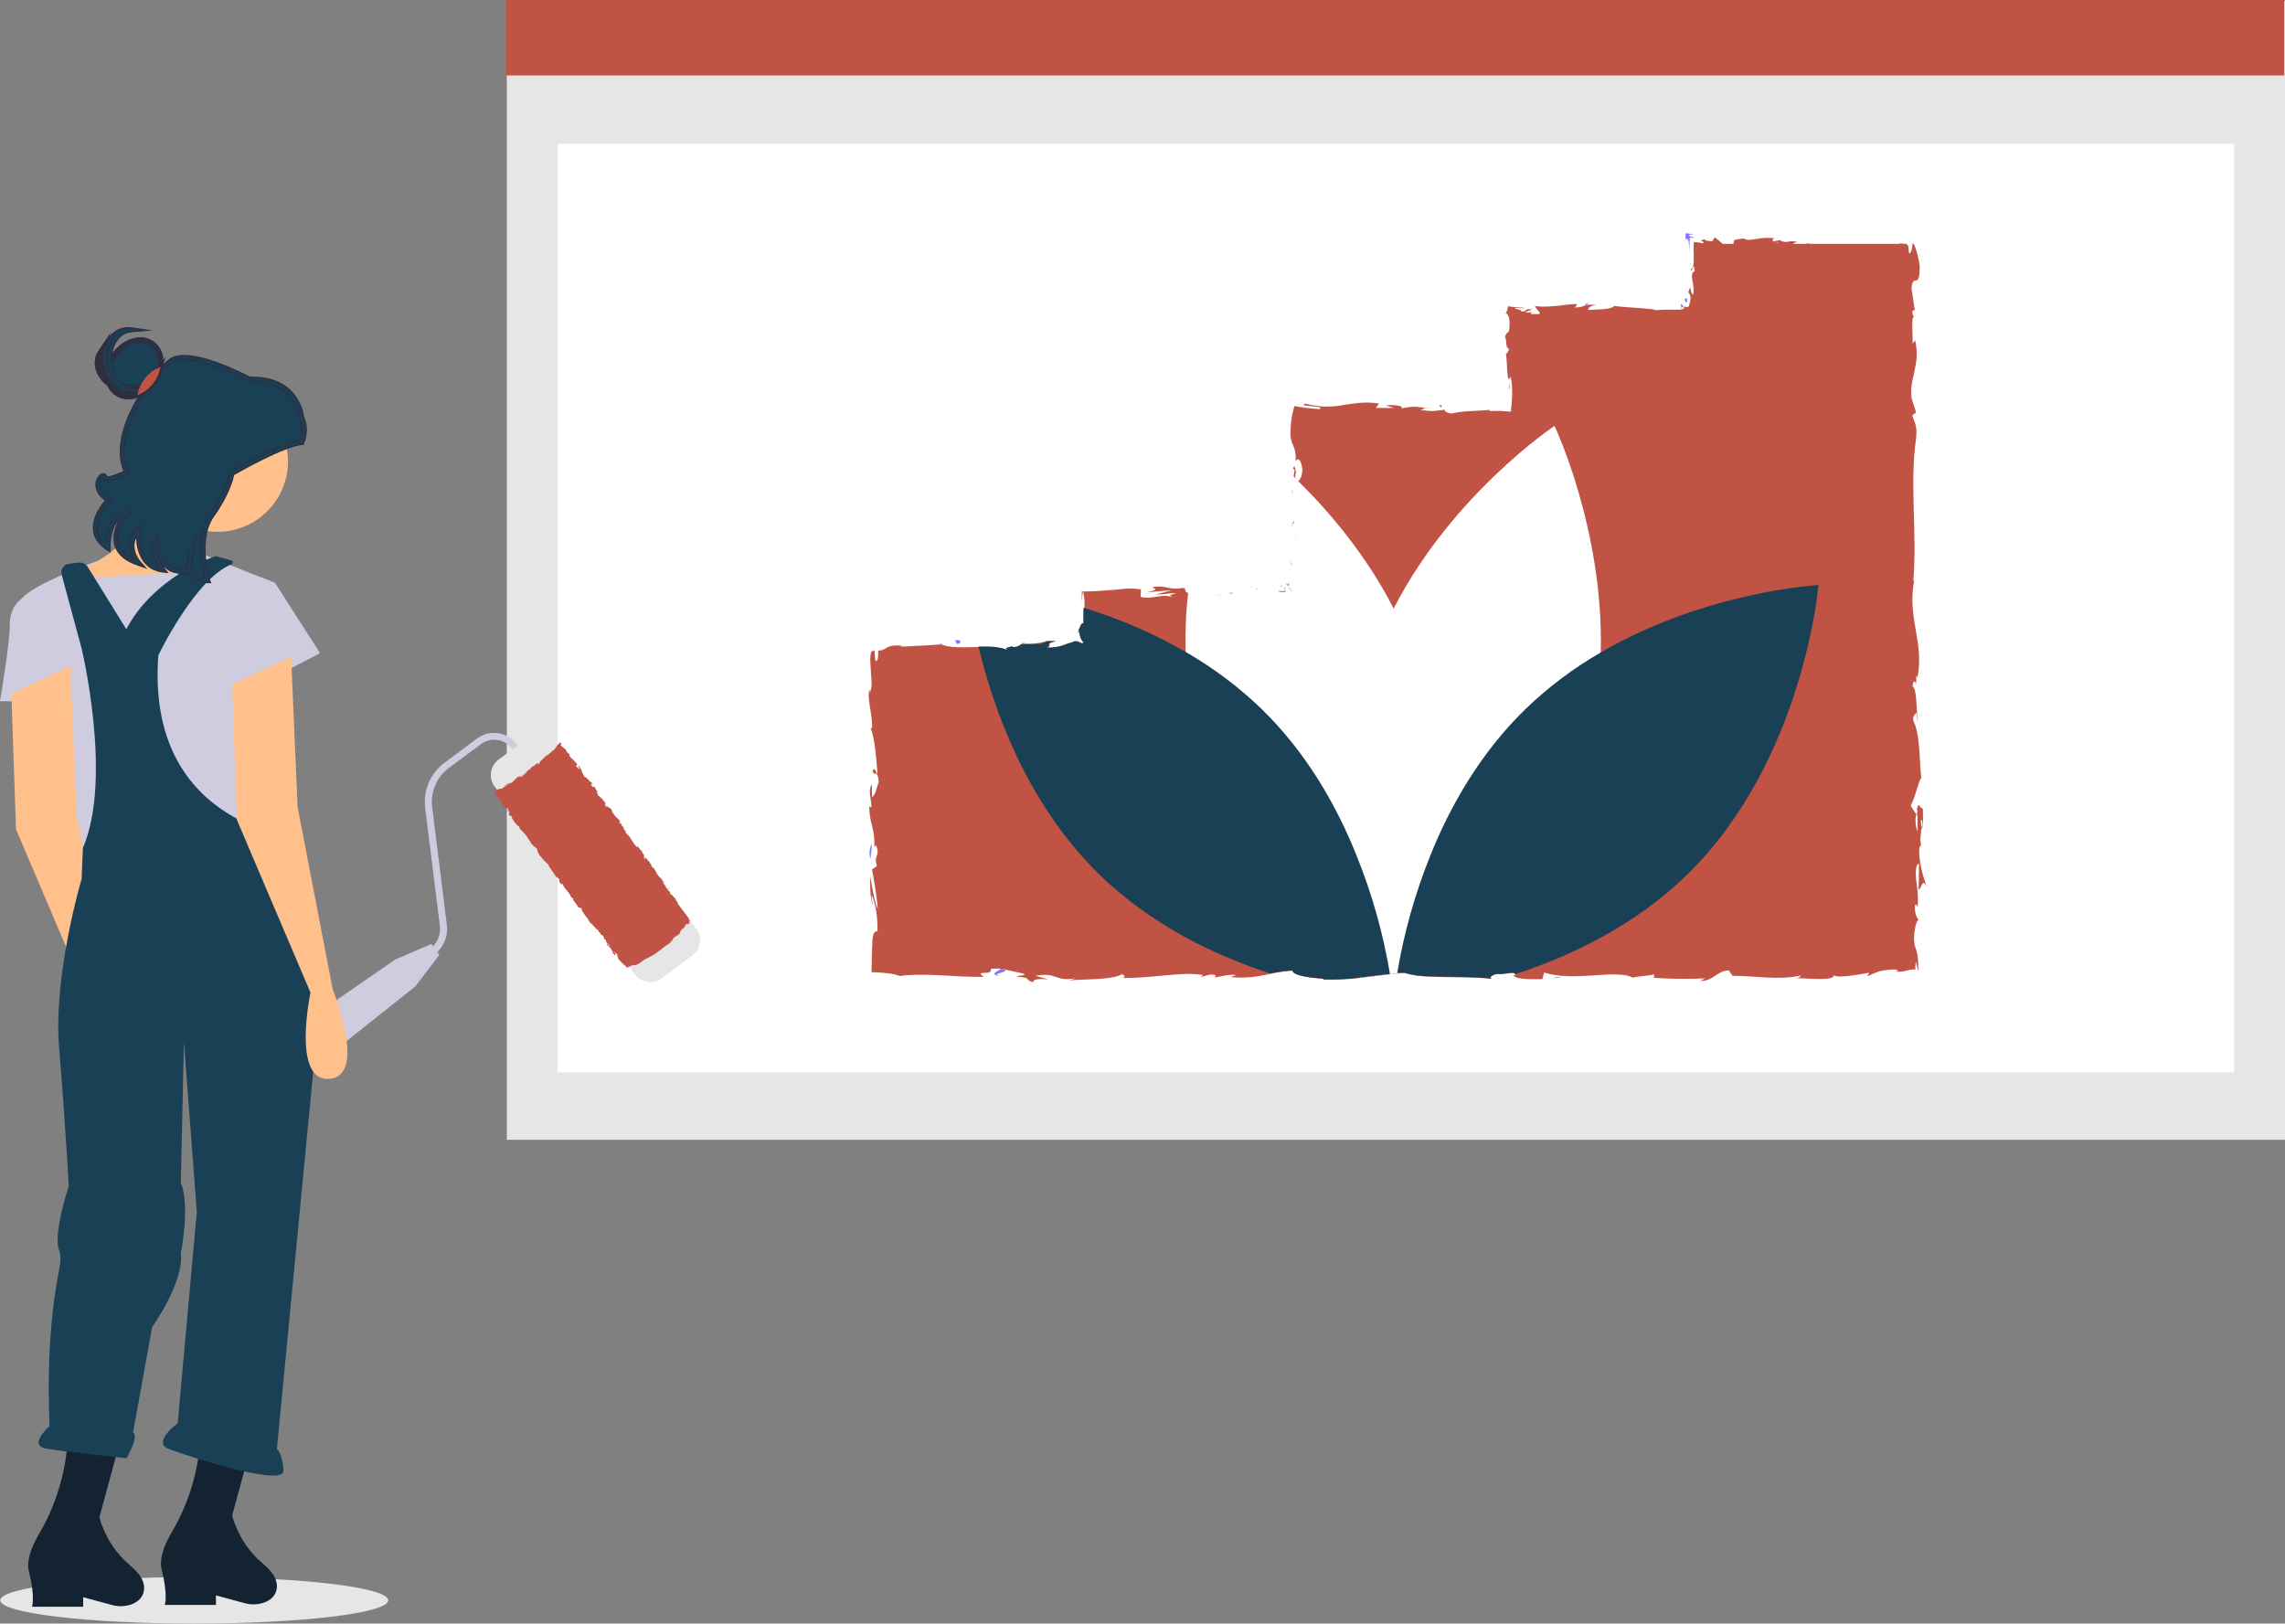 <?xml version="1.0" encoding="utf-8"?>
<!-- Generator: Adobe Illustrator 22.0.1, SVG Export Plug-In . SVG Version: 6.00 Build 0)  -->
<svg version="1.1" id="a1bb6ffe-8d83-4899-8fa0-fcb3165ea164"
	 xmlns="http://www.w3.org/2000/svg" xmlns:xlink="http://www.w3.org/1999/xlink" x="0px" y="0px" viewBox="0 0 884.6 628.6"
	 style="enable-background:new 0 0 884.6 628.6;" xml:space="preserve">
<rect x="0" y="0" width="884.6" height="628.6" fill="#808080" stroke="none"/>
<style type="text/css">
	.st0{fill:#FFFFFF;}
	.st1{fill:#7F77FF;}
	.st2{fill:#E6E6E6;}
	.st3{fill:#C15344;}
	.st4{fill:#3F3D56;}
	.st5{fill:#1A4055;}
	.st6{fill:#132332;}
	.st7{opacity:0.2;enable-background:new    ;}
	.st8{fill:#CFCCE0;}
	.st9{fill:#FFC08B;}
	.st10{fill:#1A4055;stroke:#2F2E41;stroke-miterlimit:10;}
	.st11{fill:none;}
	.st12{fill:#2F2E41;stroke:#2F2E41;stroke-miterlimit:10;}
</style>
<title>work_in_progress</title>
<circle class="st0" cx="217.7" cy="15" r="5.4"/>
<circle class="st0" cx="238.2" cy="15" r="5.4"/>
<ellipse transform="matrix(0.208 -0.978 0.978 0.208 190.452 265.013)" class="st0" cx="258.8" cy="15" rx="5.4" ry="5.4"/>
<path class="st1" d="M738.6,94.2l0.1,0.6c0.2,0.1,0.5,0.1,0.8,0.1L738.6,94.2z"/>
<g id="painting">
	<rect x="196.2" y="0.4" class="st2" width="688.4" height="440.9"/>
	<rect x="215.9" y="55.7" class="st0" width="649" height="359.5"/>
	<rect x="195.9" class="st3" width="688.4" height="29.2"/>
	<path class="st1" d="M584.7,146.2c-0.1,0.4-0.2,0.8-0.2,1.2L584.7,146.2z"/>
	<path class="st1" d="M501.7,184.2c0-0.9-0.2-1.3-0.3-1.3C501.5,183.7,501.6,184.4,501.7,184.2z"/>
	<path class="st1" d="M500.1,203.2c0,0.4-0.1,0.8-0.1,1.2C499.9,204,499.9,203.6,500.1,203.2z"/>
	<path class="st1" d="M584.6,147.4l-0.5,3.2C584.6,150.8,584.4,149,584.6,147.4z"/>
	<path class="st1" d="M613.2,117.9l1,0c0.3-0.2,0.6-0.4,0.8-0.7L613.2,117.9z"/>
	<path class="st1" d="M650.9,119.6c0.1-0.5,0.4-0.8,0.9-0.9c-0.3-0.4-0.5-0.7-0.9-1C650.5,117.6,651,119,650.9,119.6z"/>
	<path class="st1" d="M690.5,92.6c0.1,0,0.2,0,0.3-0.1L690.5,92.6z"/>
	<path class="st1" d="M689.7,92.8l0.8-0.1C690.2,92.7,689.9,92.7,689.7,92.8z"/>
	<path class="st1" d="M582.9,121.1c-0.2,0-0.4,0.1-0.5,0.2C582.6,121.5,582.8,121.4,582.9,121.1z"/>
	<path class="st3" d="M743.1,328c0.1-0.2,0.3-0.4,0.4-0.6l0.1,0.5c0.1-1,0-2-0.2-3c0.2-1.3,0.3-2.6,0.4-3.9c1-0.6,0.6-5.6,0.6-8
		c-1.4,0.2-1.2-2.9-2.3-0.1c0.1-0.2,0.1,0.7,0.2,2.2c0,0.3,0.1,0.7,0.1,1c0,0-0.1-0.1-0.1-0.2c0,1.6,0.1,3.7,0.1,6
		c-0.9-2.1-1.1-4.4-0.5-6.6c-0.9-1.2-1.8-2.6-2.2-3.4c1.9-3.3,3-9.7,4.1-10.6c-0.8-7.4-0.5-17.5-3.1-22.2c-0.3-2.1,0.7-2.4,1.2-3.2
		c0.3,1.2,0.2,2.7,0.6,3.3c-0.7-4.2-0.3-12.5-2.1-13.5c0.8-5.3,1.7,3,1.4-4.3l0.5,1c2.8-14.1-4.3-23.1-1.1-38.5
		c-0.1,0.6-0.2,0.9-0.5,1.1c1.6-18.2-1.5-37.5,1.1-55.4c0.5-5.1-0.6-5.7-1.5-8.8l1.5-1.1l-1.7-5.3c-1.3-7.5,3.6-13.1,1.3-22.6
		l-1,1.2c0.2-3.4-0.6-10.9,0.6-10.3c-0.6-0.7-0.8-1.6-0.5-2.5l0.8-0.1l-1.3-8.4c0.6-6.5,3.1,1,3.2-8.5c-0.3-3.5-2.3-10.1-2.8-8.8
		c0,1.4-0.5,3.6-1.3,3.8l-0.4-3.2c-0.1,0-0.3-0.1-0.4-0.1v-0.5h-1.4c-0.6-0.2-1.3-0.2-1.8,0H700l0.4-0.4l-1.2,0.4h-5
		c0.1-0.3,0.6-0.5,1.6-0.7c-3.6-1-3.2,0.7-6.3-0.4c-0.3-0.2-0.2-0.3,0.1-0.4l-3.5,0.6c0.7-0.4-0.6-1.4,1.6-1.1
		c-6.3-1.2-10.2,1.5-12.5,0l0.5-0.1c-6.5,0.5-3.8,1.1-4.7,2.1h-4.1l-0.8-0.7l-1.1-0.9c-0.4-0.3-0.8-0.7-1.2-0.9
		c-0.3,0.5-0.6,1-0.9,1.5c-1,0-3.1-0.2-3-0.8c-1.8,0.5-1.4,0.7-1,0.8c0.5,0.2,1,0.3,0.3,0.8c-1.1-0.3-2.3-0.4-3.5-0.5
		c-0.1,2.2,0,4.8,0,6.8c0,2.1-0.3,3.4-1.3,3.9c1.1,1.6,0.9-4.2,1.7,0.5c-2.6,1.3,0.4,5.4-0.7,9.3c-1.3-1.1-0.6-5-1.8-1
		c0.4,0.4,0.6,0.9,0.8,1.4c0.1,0.5,0.1,1.1,0,1.6c-0.2,0.9-0.4,1.9-0.8,2.7c-0.6-0.1-1.2-0.2-1.8-0.1c0.6,0.9-0.7,1.1-2.7,1.1
		c-1.2,0-2.5,0-3.9,0c-1.5,0-3,0.1-4.4,0.2c0.4-0.6-10.6-1-15.8-1.6l0.1-0.3c-1,1.8-6.4,1.5-10.3,1.8c0.2-1.1,0.9-1.5,3-2l-3.7,0
		c-0.9,0.6-2,0.9-4.4,1.1l0.9-1.4c-2.5,0-4.9,0.4-7.6,0.7c-1.3,0.1-2.7,0.2-4.1,0.3c-0.7,0-1.4,0-2.2,0c-0.4,0-0.8,0-1.1-0.1
		c-0.4,0-0.9-0.1-1.3-0.1c-0.1,0.3,0.3,0.7,0.6,1.1c0.4,0.4,0.7,0.8,1,1.2c0.2,0.2,0.2,0.6,0.1,0.8h-3.4c0-0.4,0.2-0.7,1-0.9
		c-1,0.3-2.1,0.4-3.1,0.2c0.8-0.4,1.7-0.8,2.7-1.1c-3.7-0.5-1.5,0.9-4.1,0.8c-0.5-1-2.5-0.7-2.7-1.4c0.7-0.1,2.8,0.4,3.8,0
		c-1.9-0.1-4.2-0.3-6.4-0.6c-0.1,0.9-0.4,1.9-0.8,2.7c0.5,0,1.3,1,1.4,3.5c0,3.2-0.3,3.7-0.6,3.9c-0.2,0.1-0.4,0.1-0.6,0.4
		c-0.1,0.2-0.2,0.4-0.3,0.6c-0.1,0.3-0.2,0.5-0.2,0.8c0.7,1.2,0,4.3,1.4,4.4c0,1.4-0.7,1.7-1.1,2.3c0.6,2.5,0.2,11.9,1.7,9l0.1-0.7
		c0,0.1,0,0.3,0.1,0.4c0.4,2.5,0.6,5.1,0.5,7.6c-0.1,2.1-0.3,4.2-0.5,5.9c-1.4-0.1-2.8-0.2-4-0.3c-0.6,0-1.2,0-1.8,0l-1.2,0
		c-0.4,0-0.8,0-1.2,0.1l0-0.5c-4.9,0.5-11,0.3-14.5,1.4c-1.5,0-3.4-0.9-2.8-1.5c-3.8,0.4-4.2,0.9-9.6,0.1c3.8-0.8-1.3-0.8,3.9-0.6
		c-4.9-0.4-6-1.2-11.3,0.1c1.8-1.2-3.7-1.6-6-1.2l3.4,0.9c-2.4,0.1-4.8,0.1-7.2,0l1.3-1.6c-5-1-9.5-0.1-13.8,0.5
		c-2,0.4-4.1,0.6-6.1,0.6l-0.7,0l-0.9,0c-0.7,0-1.5-0.1-2.2-0.2c-1.6-0.2-3.3-0.5-4.9-0.9c-1.8,0.6,0.6,0.8,2.7,1
		c2.2,0.2,4.2,0.5,2.7,1.1c-3.2-0.2-6.5-0.6-9.6-1.2c-0.6,2.1-1.1,4.3-1.3,6.5c-0.1,1.3-0.2,2.4-0.2,3.5c0,0.5,0,1,0,1.4
		c0,0.2,0,0.5,0,0.6c0,0.1,0,0.2,0.1,0.4c0.2,0.8,0.4,1.7,0.8,2.5c0.9,2,1.3,4.2,1,6.4c0.6-0.9,2.1-1.6,2.7,3.3
		c-0.1,2.7-1,4.2-1.7,4.4c-0.4,0.1-0.8-0.3-1-1c-0.1-0.2-0.1-0.4-0.1-0.6c0-1.1,0.1-1.6,0.3-1.6c-0.2-1.5-0.5-3.4-1.1-1.6l0.6,0.6
		c-0.2,0.8-0.3,1.7-0.4,2.5c-0.3,2.6-0.4,5.7-1.1,4.6c0.5,3,0.8,2,1.1,0c-0.6,5.3,0.1,8.6-0.5,14.3c0.3-1,1-1.9,1-0.9
		c-0.7,8.9,1.1,3.9,1.4,10c-0.9,3.4-2.1-1.2-1.4,4.9c-0.6,3.7-1.5,0.8-2-0.7c0.5,2.5,0.5,5.1,0,7.7c0,0.2,0,0.3-0.1,0.5
		c0,0.1,0,0.2-0.1,0.4l0,0.2c0,0.1,0,0,0,0.1l-0.1,0.1c-0.1,0.1-0.2,0.2-0.3,0.3c-0.1,0.1-0.3,0.2-0.4,0.3c-0.1-0.2-0.2-0.3-0.4-0.4
		c0.1,0.1,0.2,0.3,0.2,0.5c0.1,0.1,0.2,0.2,0.4,0.2c0.3,0.1,0.5,0.2,0.8,0.3c-0.2,0.3-0.2,0.6-0.6,0.2c0,0-0.1-0.1-0.1-0.1
		c0.3,0.5,0.7,1,1.2,1.4c0.5,0.5,1.1,1.1,0.5,1.6c-0.8-0.2-1.6-0.2-2.5-0.1c-0.2,0-0.4,0-0.6,0c-0.3,0-0.6-0.1-0.9-0.1
		c-0.5,0-1-0.3-1.2-0.7c0.9,0.1,1.6,0.1,2.1,0.1c0.3,0,0.4,0,0.4-0.1c0.1-0.1,0-0.3,0-0.6c-0.2-0.4-0.2-0.9,0.1-1.1c0,0-0.1,0-0.1,0
		c-0.1,0-0.2,0-0.3,0c-0.4,0-0.8-0.1-1.2-0.1c-0.3-0.2,0.2-0.3,0.7-0.4c-0.5-0.1-1-0.2-1.4-0.2c-0.8-0.1-1.6-0.1-2.5,0
		c-1.8,0.4-1.4,2-6.4,1.9c0.9-0.9-1.7-1.6-2.8-1.5c2.9,0,1.4,1.4-1.3,2.1c-4.6-0.7-5,0.5-7.4,0.4l2.7,0.3c-0.9,0.9-3.2,0.8-6.4,1
		c-0.1-0.2,0.2-0.3,0.5-0.4c-3.3,0.5-7.2-1.8-11.6-0.9c0,0-0.1,0-0.1,0c-2.3-0.6-0.2-1.6-2.2-2c-5.5,1.1-6-1.2-11.8-0.3
		c1.7,1.2,2,0.9-2.1,2l9.6-0.8l-6.2,1.7c2.9,0,6.1-0.7,7.8-0.5c-2.9,0.9-2.6,0.7-1.2,1.6c-4-1.8-7.8,1-12.4-0.2l0.1-2.9
		c-2.9-0.5-5.9-0.4-8.8,0l-1.1,0.1l-0.6,0.1l-0.1,0l-0.2,0l-0.5,0c-1.2,0.1-2.4,0.2-3.7,0.3c-2.5,0.2-5,0.3-7.9,0.3
		c0,1.3,0,2.6-0.1,4l0.5-3.7l0.4,0c0,0.1-0.1,0.1-0.2,0.1c0.4,1.8,0.6,3.7,0.4,5.5c0,0.2,0,0.3,0,0.5v0c0,0.9,0,1.9-0.1,2.8
		c0,0.6,0,1.1,0,1.7c0,0.3,0,0.5,0,0.8l0,0.4l0,0.3c-1-0.3-1.3,1.5-1.9,2.8c0.2,0,0.3,0.4,0.3,1c0.1,0.3,0.1,0.6,0.2,0.9
		c0.2,1,0.7,2,1.4,2.7c-0.1,0.1-0.3,0.3-0.5,0.4c-0.6-0.2-1.2-0.5-1.8-0.8c-0.6-0.1-1.2-0.1-1.8,0.2c-0.1,0.1-0.3,0.1-0.4,0.2
		c-0.1,0.1-0.2,0.1-0.3,0.1c-0.1,0-0.3,0.1-0.4,0.1c-0.5,0.2-1,0.3-1.5,0.5c-2.4,1-4.9,1.4-7.5,1.3c2.1-1-1.1-1.7,3.6-2.5
		c-2.3,0-4.4-0.2-4.4,0.5c-0.3-0.1-0.5-0.1-0.8-0.1c-1.2,0-3,0.5-4.7,0.7c-0.8,0.1-1.7,0.1-2.5,0c-0.2,0-0.4-0.1-0.5-0.2
		c-0.1,0-0.2,0.1-0.3,0.2c-1,0.9-2.3,1.3-3.6,1.2c-0.1-0.1-0.2-0.2-0.1-0.3c0,0,0,0,0,0c-0.5,0.4-3.8,0.6-1.7,1.6
		c-3.1-1.3-7.2-1.4-11.4-1.4c-5.5,0.1-11.2,0.5-14.7-1c-2.5,0.2-5.3,0.3-8,0.5c-1.4,0-2.7,0.1-4,0.2c-0.6,0-1.3,0-1.9,0.1
		c-0.7,0-1.3,0-2,0c0.2-0.1,0.2-0.3,0.3-0.3c0.2-0.1,0.5-0.1,0.8,0c-0.2,0-0.3,0-0.5-0.1c-0.2,0-0.4,0-0.6,0c-0.4,0-0.8,0-1.1,0
		c-0.6,0-1.2,0-1.8,0.1c-0.7,0.1-1.4,0.3-2.1,0.6c-1,0.8-2.2,1.3-3.5,1.3c0,1.1,0,2.1-0.2,3.2c-0.4,0.9-0.6,1-0.8,0.8
		c-0.2-0.6-0.3-1.2-0.3-1.8c-0.1-1.6-0.1-3.3-0.4-2c-1.6-0.7-1.5,3-1.2,7.1c0.1,2.4,0.3,3.4,0.3,4.9c0.1,1.4-0.1,2.7-0.6,4l-0.2-1.2
		c-1.1,3.7,1.2,9,1,15.1c0,0-0.3-0.3-0.5,0c1.6,4.1,2.2,12,2.6,17.8c-1.2-1.8-0.7-2.6-1.9-1.5c0.2,2.6,2-0.8,2.4,4.4
		c-0.7,1.7-1.3,5.4-2.6,5.9l-0.1-4.9c-1.7,2.5,0.1,6.3-0.2,8.9l-0.8-0.3c0.2,7.5,2.2,7.6,2,15.7l0.6-0.8c1.9,4.4-1.1,3.7,0.4,8.1
		l-1.9,1.3c0.5,2.9,1.9,10.2,2.2,15.4c-1.4-3-2.2-9.1-3-12.9c0,2.9,0.1,9.8,1.1,11.3c-0.2-1.2-0.7-2.6-0.4-3.8
		c1.5,3.5,2.3,8.2,2.2,14c-1.2-0.3-1.8,1.2-2,3.5c0,0.1,0,0.3,0,0.5c0,0.2,0,0.4,0,0.7c0,0.5,0,0.9-0.1,1.4c0,1,0,2-0.1,3.1
		c0,2.2-0.1,4.4-0.1,6.6c4.5,0.1,8.6,0.5,11,1.5l0.8-0.1l0.5-0.1l1-0.1c0.6-0.1,1.3-0.1,1.9-0.1c1.3-0.1,2.5-0.1,3.8-0.1
		c2.6,0,5.1,0.1,7.8,0.2c5.3,0.3,10.7,0.7,16.7,0.6c-4.2-2.9,3.5-0.1,2.7-3.1c2.7-0.2,3.8-0.1,4.1,0l-0.4-0.1c0.1,0,0.3,0.1,0.4,0.1
		v0l8.4,1.8c2,0.9-2.6,0.7-2.4,1.3c6.1,0.2,2.5,1.3,6.5,2.1c-0.8-1.1,2.1-1.5,5.6-1.1l-4.9-1.4c8.5-1.6,7.3,2.5,15.8,0.9l-2.7,0.9
		c4.4-0.6,16.1,0,20.4-2.4c0.8,0.3,1.8,1.2-0.1,1.4c10.5,0.4,23.3-2.6,31.4-1.1l-0.8,0.7c1.9-0.2,3.4-1.4,5.8-0.6
		c-0.1,0.3-0.8,0.7,0.1,0.8c1-0.2,5.2-1.3,7.8-0.9l-2.2,0.8c6.4,0.6,11-0.3,15.6-1.3c2.8-0.6,5.7-1,8.6-1.2c0,2.2,8,2.9,12,3.2
		l-0.1,0.3c4.8,0.1,9.5-0.1,14.3-0.7c3.6-0.4,7.2-0.9,10.9-1.3h0c0.2,0,0.5-0.1,0.7-0.1c0.9-0.1,1.7-0.2,2.6-0.3
		c0.3,0,0.6-0.1,0.8-0.1c0.6,0,1.2-0.1,1.8-0.1c3.1,0.9,6.3,1.3,9.5,1.4c7.7,0.4,17.3,0.1,24.6,0.9c-1.7-0.4,0.3-1.7,2.2-1.9
		c2.4,0.4,6.6-1.3,6.7,0.2c0,0.1,0,0.2,0,0.3l-0.9,0h0l0,0c1.9,1.9,7.2,1.4,11.4,1.5l0.7-2.6c10.8,3.8,28.3-1.4,34.2,2
		c2.6-0.6,5.8-0.6,8.4-1.3l-0.1,1.4c6.6,0.4,13.2,0.5,19.8,0.2l-1.8,1c5,0.1,6.4-4,11-4.1l1.4,2.1c8.8,0,17.7,1.8,26.4-0.1
		c-0.1,0.3-0.4,0.9-1.8,1c4,0,15.2,1.3,14.6-1.2c1,1.4,9.2-0.1,13.7-0.9l-0.7,1.4c2-0.9,3-1.4,4.3-1.8c0.7-0.2,1.4-0.4,2.1-0.5
		c0.5-0.1,0.9-0.1,1.5-0.2c0.7-0.1,1.6-0.1,2.5-0.2c1.7,0.2,2,0.9,0,0.8c1.5,0.2,3,0.1,4.4-0.2c1.2-0.4,2.5-0.6,3.8-0.6
		c0-1,0-2,0.2-2.9c0.3,1.1,0.6,2.3,0.9,3.6c0.1-2.1,0-4.2-0.3-6.3c-0.2-1.3-0.6-2.2-1.1-3.9c0-0.2-0.1-0.5-0.1-0.8
		c0-0.2,0-0.5-0.1-0.8c0-0.4,0-0.9,0-1.4c0-1,0.1-1.9,0.3-2.9c0.3-1.9,0.8-3.5,1.5-3.8c-0.8-0.6-1.8-3.1-1.4-5.8
		c0.5-0.4,0.8,0.6,0.9,1.1c0.9-7.6-1.6-11.3-0.2-16.5c0.4-0.1,0.7-0.5,0.8-0.9c0,5.5-0.1,10.1-0.2,10.4c1.2-0.1,1.5-4.9,3.2-1
		C744.5,339.4,742.5,332.7,743.1,328z M744.2,317.9c0.2,1.6-0.1,2.2-0.4,2.4c0-0.8-0.1-1.7-0.2-2.8c0,0-0.1-0.1-0.2-0.2
		C743.7,317.4,744,317.6,744.2,317.9z M688.2,93.9c0.2,0.1,0.3,0.1,0.5,0.2h-2.1C687,94.1,687.6,94,688.2,93.9L688.2,93.9z"/>
	<path class="st1" d="M584.7,146.2c0-0.2,0.1-0.3,0.2-0.5c-0.1,0.1-0.1,0.1-0.2,0.2L584.7,146.2z"/>
	<path class="st1" d="M653.1,92.5c0.4,0,0.9,0.6,0.8,5.3l0.3-5.8l2.2,0.1c-1.7-0.5-4.6-1.2-0.6-1.4c-1.4-0.2-2.4-0.3-3.2-0.4
		C652.3,93.2,652.7,92.5,653.1,92.5z"/>
	<path class="st1" d="M653.2,116.5c-0.1-1.1-0.3-1.1-0.5-1c-0.2,0.1-0.4,0.4-0.6,0.3C652.6,117,652.7,117.7,653.2,116.5z"/>
	<path class="st1" d="M557.9,158.1l0.3-1.3C555.7,157,558.3,157.3,557.9,158.1z"/>
	<polygon class="st1" points="512.8,155.8 513,155.8 513.4,155.7 515,155.6 516.1,155.4 514,155.7 512.9,155.8 511.1,155.9 
		512.4,155.8 	"/>
	<path class="st0" d="M619.7,252.5c-0.2,11.9-1.9,23.7-4.9,35.1c-11.9,43.8-44.3,75.7-61.8,90.3c-3.2,0-6.4-0.5-9.5-1.4
		c-0.6,0-1.2,0.1-1.8,0.1c-0.3,0-0.6,0.1-0.8,0.1c-0.9,0.1-1.8,0.2-2.6,0.3c-0.2,0-0.5,0.1-0.7,0.1h0c-5.7-14.8-9.7-30.1-12.1-45.8
		l0,0v0c-3-20.1-3.5-43.6,2.9-67.2c2.7-10,6.5-19.6,11.3-28.8c22.7-44.1,62.1-70.4,62.1-70.4S620.9,205,619.7,252.5z"/>
	<path class="st0" d="M500.1,203.2c0,0.4-0.1,0.8-0.1,1.2C499.9,204,499.9,203.6,500.1,203.2z"/>
	<path class="st0" d="M553.5,331.4C553.5,331.4,553.5,331.4,553.5,331.4c-2.4,15.6-6.4,30.8-12,45.4c-0.3,0-0.6,0.1-0.8,0.1
		c-0.9,0.1-1.8,0.2-2.6,0.3c-0.2,0-0.5,0.1-0.7,0.1h0c-3.7,0.4-7.2,0.9-10.9,1.3c-17.3-14.3-50.5-46.5-62.5-90.9
		c-3.1-11.5-4.7-23.3-5-35.2c-0.2-7.8,0.1-15.5,1-23.2c4.3-0.8,8.3,1.4,11.6,0.9c-0.4,0.1-0.6,0.2-0.5,0.4c3.2-0.3,5.5-0.2,6.4-1
		l-2.7-0.3c2.4,0.1,2.8-1.1,7.4-0.4c2.6-0.7,4.1-2.1,1.3-2.1c1.2-0.2,3.7,0.6,2.8,1.5c5,0,4.7-1.5,6.4-1.9h2.5
		c0.4,0.1,0.9,0.1,1.4,0.2c-0.5,0.1-1,0.2-0.7,0.4c0.4,0,0.8,0.1,1.2,0.1c0.1,0,0.2,0,0.3,0c0,0,0.1,0,0.1,0
		c-0.3,0.2-0.2,0.7-0.1,1.1c0.1,0.2,0.2,0.5,0,0.6c-0.1,0.1-0.2,0.1-0.4,0.1c-0.5,0-1.1,0-2.1-0.1c0.3,0.4,0.7,0.7,1.2,0.7
		c0.3,0.1,0.6,0.1,0.9,0.1c0.2,0,0.4,0,0.6,0c0.8-0.1,1.7-0.1,2.5,0.1c0.6-0.5,0-1.1-0.5-1.6c-0.5-0.4-0.9-0.9-1.2-1.4
		c0,0,0.1,0.1,0.1,0.1c0.4,0.4,0.4,0.1,0.6-0.2c-0.3-0.1-0.5-0.2-0.8-0.3h0.7v-1.6c0-0.2,0-0.3,0.1-0.5c0.4-2.5,0.4-5.1,0-7.7
		c0.5,1.5,1.4,4.4,2,0.7c-0.7-6.1,0.5-1.4,1.4-4.9c-0.3-6.1-2.1-1.1-1.4-10c0-1-0.7-0.1-1,0.9c0.5-5.7-0.2-9,0.5-14.3
		c-0.3,2-0.6,3-1.1,0c0.7,1.1,0.9-2,1.1-4.6c0.2,0.2,0.5,0.4,0.7,0.7c0.3,0.3,0.7,0.7,1,1c12.2,12,26.5,28.7,37.1,49.4c0,0,0,0,0,0
		c0,0,0,0,0,0c4.8,9.2,8.5,18.8,11.3,28.8C557,287.8,556.5,311.3,553.5,331.4z"/>
	<g id="bud">
		<path class="st1" d="M497,226.4C497,226.4,497,226.4,497,226.4C497,226.4,497,226.5,497,226.4c0,0.1-0.2,0.1-0.3,0.1
			c-0.1,0-0.1,0-0.2,0C496.7,226.5,496.9,226.4,497,226.4C497,226.4,497,226.4,497,226.4z"/>
		<path class="st1" d="M386.9,377.9c-3.9-1.2,6.3-1.6,0.5-2.9C387.9,375.5,382.1,377.1,386.9,377.9z"/>
		<path class="st1" d="M417.7,244.2c-0.1,0.3-0.3,0.6-0.6,0.9C417.4,244.4,417.5,244.2,417.7,244.2z"/>
		<path class="st1" d="M474.8,229.3c-0.5,0-1.1-0.1-1.6-0.2L474.8,229.3z"/>
		<path class="st1" d="M397.3,249c-0.5-0.1-1.1-0.1-1.6,0c0.1,0.1,0.2,0.1,0.4,0.2C396.4,249,396.8,249,397.3,249z"/>
		<path class="st1" d="M397.3,249c0.2,0,0.4,0.1,0.7,0.1C397.7,249.1,397.5,249,397.3,249z"/>
		<path class="st1" d="M363.6,249.1c0.2,0.1,0.4,0.2,0.6,0.3c0.3,0,0.7-0.1,1.1-0.1L363.6,249.1z"/>
		<path class="st1" d="M392.1,250.1c0,0,0,0.1-0.1,0.1C392.1,250.1,392.1,250.1,392.1,250.1z"/>
		<path class="st1" d="M733,375.9c-0.2,0-0.4,0-0.7-0.1C732.6,375.9,732.8,375.9,733,375.9z"/>
		<path class="st1" d="M742.3,344.3C742.3,344.3,742.3,344.4,742.3,344.3C742.3,344.4,742.3,344.4,742.3,344.3z"/>
		<path class="st1" d="M471.8,230.2c0.4-0.1,0.7-0.2,1-0.3C473.6,230,472.6,230,471.8,230.2z"/>
		<path class="st1" d="M741.3,223.8c0.1-0.2,0.1-0.5,0.2-0.8C741.4,223.2,741.3,223.5,741.3,223.8z"/>
		<path class="st1" d="M497.7,226.9c-0.1,0.1-0.2,0.1-0.2,0.1C497.5,227,497.6,226.9,497.7,226.9z"/>
		<path class="st1" d="M471.6,230.2c0.1,0,0.2,0,0.2,0C471.8,230.2,471.7,230.2,471.6,230.2z"/>
		<path class="st1" d="M742.4,315c0-0.2-0.1-0.4-0.1-0.7c-0.1,0.3-0.2,0.6-0.3,1l0.4,0.6L742.4,315z"/>
		<path class="st1" d="M369.7,247.9l0.8,1.5C372.2,249.2,372.6,247.4,369.7,247.9z"/>
		<path class="st1" d="M337.5,326.8c-1,1.8-1.1,3.9-0.5,5.8C337.1,330.3,337.7,328,337.5,326.8z"/>
		<polygon class="st1" points="600.7,378.8 604.5,378.4 602.7,378.3 		"/>
		<path class="st0" d="M471.8,230.2c0.4-0.1,0.7-0.2,1-0.3C473.6,230,472.6,230,471.8,230.2z"/>
		<path class="st0" d="M473.2,229.1l1.6,0.2C474.3,229.3,473.7,229.2,473.2,229.1z"/>
		<path class="st0" d="M496.7,226.5c-0.1,0-0.1,0-0.2,0c0.1,0,0.3,0,0.4-0.1c0,0,0,0,0,0s0,0,0,0c0,0,0,0,0,0
			C497,226.5,496.8,226.5,496.7,226.5z"/>
		<path class="st0" d="M497.7,226.9c-0.1,0.1-0.2,0.1-0.2,0.1C497.5,227,497.6,226.9,497.7,226.9z"/>
		<path class="st4" d="M417.7,244.2c-0.1,0.3-0.3,0.6-0.6,0.9C417.4,244.4,417.5,244.2,417.7,244.2z"/>
		<path class="st4" d="M392.1,250.1c0,0,0,0.1-0.1,0.1C392.1,250.1,392.1,250.1,392.1,250.1z"/>
		<path class="st5" d="M538.1,377.1c-0.2,0-0.5,0.1-0.7,0.1h0c-3.7,0.4-7.2,0.9-10.9,1.3c-4.7,0.6-9.5,0.8-14.3,0.7l0.1-0.3
			c-4-0.3-12-1-12-3.2c-2.9,0.2-5.8,0.6-8.6,1.2c-21.2-6.9-45.8-18.6-66-38.2c-28.4-27.7-41.2-64.6-46.9-88.4
			c4.2-0.1,8.4,0.1,11.4,1.4c-2.1-1,1.2-1.2,1.7-1.6c-0.1,0.1-0.1,0.3,0,0.4c0,0,0,0,0,0c1.3,0.1,2.6-0.3,3.6-1.2h8.1v-0.7
			c0.3,0,0.5,0,0.8,0.1c0-0.7,2.1-0.5,4.4-0.5c-4.6,0.8-1.5,1.4-3.6,2.5c2.6,0.1,5.1-0.3,7.5-1.3c0.5-0.2,1-0.4,1.5-0.5
			c0.1,0,0.3-0.1,0.4-0.1c0.1,0,0.2-0.1,0.3-0.1c0.1-0.1,0.3-0.1,0.4-0.2c0.6-0.3,1.2-0.3,1.8-0.2c0.6,0.3,1.2,0.5,1.8,0.8
			c0.2-0.1,0.3-0.2,0.5-0.4c-0.7-0.7-1.2-1.7-1.4-2.7c-0.1-0.4-0.1-0.7-0.2-0.9c-0.1-0.6-0.1-1-0.3-1c0.6-1.2,0.9-3,1.9-2.8l0-0.3
			l0-0.4c0-0.3,0-0.5,0-0.8c0-0.5,0-1.1,0-1.7c0-1,0-1.9,0.1-2.8c13.8,4.2,27,9.9,39.5,17.1c10.6,6.1,20.5,13.5,29.3,22
			c17.7,17.2,29.3,37.9,36.9,56.9v0l0,0C531.2,346.2,535.5,361.5,538.1,377.1z"/>
		<path class="st4" d="M585.5,377.5L585.5,377.5C585.6,377.5,585.6,377.5,585.5,377.5L585.5,377.5z"/>
		<path class="st5" d="M704,226.5c0,0-5.6,68-51,112.3c-20.4,19.8-45.3,31.5-66.5,38.4c-0.2-1.4-4.3,0.3-6.7-0.2
			c-1.9,0.2-3.9,1.5-2.2,1.9c-7.3-0.9-16.9-0.6-24.6-0.9c-3.2,0-6.4-0.5-9.5-1.4c-0.6,0-1.2,0.1-1.8,0.1c-0.3,0-0.6,0.1-0.8,0.1
			c2.6-15.6,6.9-30.8,12.8-45.5c7.6-19,19.3-39.7,36.9-56.8c8.8-8.5,18.7-15.9,29.3-22C660.4,228.9,704,226.5,704,226.5z"/>
	</g>
</g>
<path class="st1" d="M234.6,311.6c-0.1-0.1-0.2-0.2-0.2-0.1C234.5,311.6,234.5,311.6,234.6,311.6z"/>
<path class="st1" d="M232.7,308.7c0-0.1,0-0.1-0.1-0.2L232.7,308.7z"/>
<path class="st1" d="M246,327.2c-0.1,0,0.1,0.3,0.2,0.5L246,327.2z"/>
<path class="st1" d="M251.8,334.6l0.1,0.1c0.1,0,0.1,0,0.2,0L251.8,334.6z"/>
<path class="st1" d="M255.4,340c0.1,0,0.3,0.1,0.4,0.2c0.1,0,0.1-0.1,0.1-0.2C255.8,339.8,255.5,340,255.4,340z"/>
<path class="st1" d="M266.7,355.7L266.7,355.7c0,0.1,0,0.2,0.1,0.2L266.7,355.7z"/>
<path class="st1" d="M229.1,303.3L229.1,303.3C229.3,303.4,229.2,303.4,229.1,303.3z"/>
<path class="st1" d="M196.1,314.1c-0.2-0.7,0.9,0.7,0.5-0.3C196.6,313.9,195.7,313.3,196.1,314.1z"/>
<path class="st1" d="M220.3,291.8c0,0.1,0,0.1,0,0.2C220.4,292,220.4,292,220.3,291.8z"/>
<path class="st1" d="M215.7,288.5c-0.2,0.1-0.3,0.2-0.4,0.4c0,0,0.1,0,0.1,0C215.5,288.7,215.6,288.6,215.7,288.5z"/>
<path class="st1" d="M211.2,292.8c0,0,0.1,0,0.1,0l0.1-0.1L211.2,292.8z"/>
<path class="st1" d="M237.8,369.2C237.8,369.2,237.8,369.2,237.8,369.2C237.9,369.2,237.8,369.1,237.8,369.2l-0.1-0.1L237.8,369.2z"
	/>
<path class="st1" d="M246.3,327.8C246.4,327.9,246.4,327.9,246.3,327.8C246.4,327.9,246.4,327.9,246.3,327.8L246.3,327.8z"/>
<path class="st1" d="M259.1,344.4c-0.5-1.3,0,0.4-0.8-0.8l0.6,0.9C258.8,344.3,258.8,344,259.1,344.4z"/>
<path class="st1" d="M256.6,340.8c-0.3-0.2-0.4-0.3-0.2,0.1C256.8,341.3,256.5,340.8,256.6,340.8z"/>
<path class="st1" d="M242.1,321.8l0.2-0.1C242,321.3,242.2,321.7,242.1,321.8z"/>
<polygon class="st1" points="238.3,315.8 237.7,315.3 238.1,315.7 "/>
<path class="st1" d="M211.7,292l0.3,0.1C212.2,291.9,212,291.6,211.7,292z"/>
<path class="st1" d="M197.5,303.1c0.3-0.1,0.6-0.3,0.9-0.4C198.1,302.7,197.7,302.9,197.5,303.1z"/>
<polygon class="st1" points="217.6,343.1 218.1,343.6 217.9,343.3 "/>
<g id="girl">
	<ellipse class="st2" cx="75.2" cy="619.6" rx="75.1" ry="9"/>
	<g id="boots">
		<path class="st6" d="M77.4,559.5l-0.2,1.8c-1.3,11.3-5,22.3-10.8,32.1c-2.8,4.8-4.9,10.2-3.8,14.4c2.5,9.9,1.2,13.6,1.2,13.6h19.8
			v-3.7l11.1,3c2.5,0.7,5.1,0.6,7.5-0.2c2.5-0.9,5-2.8,5-6.5c0-3.1-2.4-6-5.1-8.3c-5.8-4.8-10-11.2-12.1-18.5l-0.1-0.5l7.4-27.3
			L77.4,559.5z"/>
		<path class="st6" d="M26,560.2l-0.2,1.8c-1.3,11.3-5,22.3-10.8,32.1c-2.8,4.8-4.9,10.2-3.8,14.4c2.5,9.9,1.2,13.6,1.2,13.6h19.8
			v-3.7l11.1,3c2.5,0.7,5.1,0.6,7.5-0.2c2.5-0.9,5-2.8,5-6.5c0-3.1-2.4-6-5.1-8.3c-5.8-4.8-10-11.2-12.1-18.5l-0.1-0.5l7.4-27.3H26z
			"/>
	</g>
	<g id="paint_x5F_brush">
		<path class="st7" d="M269.4,359.7l-1.7-2.2l-0.3-0.5c2.4,3.2,1.8,7.8-1.5,10.2c0,0,0,0,0,0l-11.8,8.8c-3.2,2.4-7.8,1.8-10.2-1.5
			l0.3,0.5l1.7,2.2c2.4,3.2,7,3.9,10.2,1.5l11.8-8.8C271.2,367.5,271.9,362.9,269.4,359.7z"/>
		<polygon class="st8" points="160.8,381.9 170.1,369.7 167,365.5 153,371.5 92.1,413.6 102.8,428 		"/>
		<path class="st8" d="M156.7,378.1l-1.6-2.1l11.4-8.6c2.8-2.1,4.2-5.5,3.8-8.9l-5.7-45.7c-0.8-6.8,2-13.4,7.5-17.5l12.5-9.3
			c4.9-3.7,11.9-2.7,15.6,2.2l2.9,3.8l-2.1,1.6l-2.9-3.8c-2.8-3.8-8.1-4.5-11.9-1.7l-12.5,9.3c-4.7,3.5-7.1,9.3-6.4,15.1l5.7,45.7
			c0.5,4.4-1.3,8.7-4.8,11.3L156.7,378.1z"/>
		<path class="st2" d="M192.9,294.2l11.8-8.8c3.2-2.4,7.8-1.8,10.2,1.5l54.6,72.8c2.4,3.2,1.8,7.8-1.5,10.2l-11.8,8.8
			c-3.2,2.4-7.8,1.8-10.2-1.5l-54.6-72.8C189.1,301.2,189.7,296.7,192.9,294.2z"/>
		<path class="st3" d="M267,355.9c-0.2,0.2-0.5,0.4-0.6,0.4l0.3-0.5c0,0,0,0-0.1-0.1c0,0,0,0,0.1-0.1l-3.9-5.2l0.1,0l-0.2-0.1
			l-0.5-0.7c0.1,0,0.1,0,0.3,0.1c-0.2-0.6-0.4-0.3-0.6-0.9c0-0.1,0-0.1,0.1,0l-0.5-0.4c0.1,0,0.2-0.3,0.3,0.1
			c-0.4-1-1.3-1.2-1.3-1.7l0.1,0.1c-0.7-0.8-0.6-0.4-0.8-0.4l-0.4-0.6l0.1-0.7l-0.3,0.1c-0.1-0.1-0.2-0.4-0.1-0.4
			c-0.5-0.3,0,0.2-0.4,0c-0.2-0.8-1.3-1.5-1-2c-0.3-0.1,0.3,0.7-0.3,0.1c0.3-0.5-0.6-0.7-0.8-1.4c0.3,0,0.6,0.6,0.4-0.1
			c-0.6-0.1-0.7-1.1-1.1-1.5c-0.3,0.2-0.9-0.9-1.5-1.6c-0.4-0.8-0.8-1.6-1.3-2.3l0.1,0c-0.4,0.1-0.9-0.7-1.3-1.2
			c0.2-0.1,0.3-0.1,0.6,0.2l-0.4-0.5c-0.2-0.1-0.5-0.3-0.6-0.5l0.3,0c-0.7-0.6-1.3-1.3-1.8-2.1c-0.2,0.1-0.1,0.5-0.4,0.6l-0.3-0.5
			c0.1,0,0.2,0,0.3,0.1c-0.1-0.1-0.3-0.2-0.4-0.4l0.5,0.2c-0.2-0.5-0.3-0.1-0.5-0.4c0.2-0.1-0.1-0.3,0.1-0.4
			c0.1,0.1,0.1,0.3,0.3,0.4c-0.2-0.3-0.4-0.7-0.4-1.1c-0.1,0.1-0.2,0.2-0.4-0.1c-0.5-0.7,0-0.4-0.2-0.8c-0.2-0.1-0.4-0.6-0.7-0.4
			c-0.1-0.2-0.1-0.3-0.1-0.4c-0.4-0.3-1.2-1.6-1.2-1l0,0.1l-0.1,0c-1.1-1-1.6-2.4-2.6-3.5l0.1-0.1c-0.5-0.6-1.1-1.2-1.7-1.8
			c-0.1-0.2-0.2-0.6,0-0.6c-0.4-0.4-0.8-0.8-1-1.3c0.5,0.4,0-0.3,0.5,0.5c-0.4-0.7-0.4-1-1.2-1.5c0.4,0.1-0.1-0.7-0.4-1l0.2,0.6
			c-0.3-0.3-0.5-0.6-0.7-1l0.4,0c-0.7-1.6-2.4-2-2.6-3.5c-0.5-0.2,0.4,0.8,0,0.7c-0.3-0.6-0.5-1.2-0.7-1.8c-0.5-1-1-0.5-1.6-1.5
			c0,0.2-0.2,0.5-0.8-0.1c-0.4-0.7-0.2-1.1,0.2-0.7c0.1,0.1,0.1,0.2,0.1,0.3c0.2,0.2,0.4,0.4,0.3,0.1l-0.2,0
			c-0.1-0.4-0.8-1.2-0.5-1.1c-0.4-0.4-0.3-0.1-0.1,0.3c-0.5-0.9-0.9-1.3-1.5-2.1c0,0.2,0,0.4-0.1,0.2c-0.8-1.3-0.6-0.4-1.2-1.2
			c-0.2-0.6,0.5-0.1-0.3-0.8c-0.3-0.6,0.2-0.3,0.4-0.2c-0.5-0.6-0.9-1.2-1.2-1.9l0.4,0.3c-0.2-0.2-0.4-0.4-0.5-0.6l0,0.4
			c-0.1-0.3-0.3-0.5-0.2-0.5c-0.3-0.1-0.2,0.4-0.7,0.1c-0.1-0.4-0.8-0.9-0.6-1.2c0.6,1,0.2-0.3,0.8,0.5c-0.2-0.2-0.3-0.4-0.4-0.6
			c0-0.1,0.1,0,0.1,0c-0.5-1.1-0.6-0.2-1.3-1.2c0.2,0,0.1-0.4,0-0.6c0.3,0.4-0.1,0.4-0.5,0.1c-0.4-0.7-0.6-0.6-0.8-0.9l0.2,0.4
			c-0.2,0-0.4-0.3-0.8-0.7c0.1-0.1,0.4,0.3,0.3,0.1c-0.6-0.3-0.6-1.3-1.2-1.8c-0.1-0.4,0.2-0.2,0.1-0.6c-0.7-0.6-0.4-1-1.2-1.6
			c0,0.4,0.1,0.4-0.5,0l1.1,1.2l-0.9-0.6c0.3,0.4,0.7,0.7,0.9,1c-0.5-0.3-0.4-0.3-0.4,0c-0.1-0.7-1-0.9-1.2-1.7l0.5-0.3
			c-0.5-1.1-1.5-1.5-2.3-2.8l0.2,0.4c-0.3,0-0.6-0.7-1-1.1c0.2-0.1,0.1-0.4,0-0.6c-0.1,0.1-0.7-0.9-1-0.8l-0.2-0.7
			c-0.6-1-1.4-0.9-2.2-2.1c0.2,0,0.2-0.1,0.2-0.2c0-0.1,0.1-0.1,0.5,0.3c-0.4-0.5-0.7-1-0.7-0.8c0-0.1-0.1-0.1-0.1-0.2l-0.1-0.1
			c0,0-0.1,0-0.1,0.1l-0.4,0.5c-0.2,0.3-0.5,0.6-0.8,0.8c-0.1,0.3-0.1,0.5-0.5,0.9c-0.1,0-0.1-0.1-0.1-0.1c0,0.1-0.4,0.6,0,0.5
			c-1.3,0.4-2.4,2.3-3.6,2.6c-0.6,0.6-1.3,1.3-1.9,1.9c0-0.1-0.1-0.1,0.1-0.2c-0.9,0.6-0.1,0.9-1.2,1.5c-0.7,0.2,0.4-0.5,0-0.4
			c-0.5-0.4-1.1,1-1.9,1.2l0.1-0.2c-0.6,0.2-1,1.1-1.9,1.7c0,0,0-0.1-0.1-0.1c-0.6,0.8-1.3,1.6-2.1,2.2c0.1-0.4,0.3-0.4,0-0.5
			c-0.3,0.3,0.3,0.3-0.3,0.8c-0.3,0.1-0.9,0.3-1.1,0.1l0.7-0.5c-0.5,0-0.9,0.6-1.3,0.8l0-0.2c-1,0.8-0.8,1.1-2,1.8l0.2,0
			c-0.4,0.7-0.6,0.1-1.1,0.8l-0.4-0.2c-0.6,0.6-1.3,1.2-2,1.7c0.5-0.6,1-1.1,1.6-1.6c-0.6,0.3-1.1,0.7-1.5,1.1
			c0.2-0.1,0.3-0.3,0.5-0.4c-0.5,0.7-1.1,1.2-1.8,1.5c-0.1-0.4-0.9,0-1.9,0.5l-0.4,0.2l-0.2,0.1c-0.1,0-0.2,0.1-0.1,0.1
			c0.2,0.2,0.3,0.4,0.4,0.7c0.2,0.3,0.4,0.7,0.5,1.1c0.2,0.2,0.4,0.5,0.6,0.7c0.1,0.2,0.3,0.3,0.4,0.5c0.3,0.3,0.5,0.7,0.7,1.1
			c0.5,0.7,1,1.5,1.6,2.3c0-0.9,0.4,0.5,0.8,0c0.3,0.3,0.4,0.5,0.4,0.6l0-0.1l0,0.1l0,0l0.6,1.4c0.1,0.4-0.4-0.3-0.5-0.2
			c0.6,0.8,0,0.5,0.3,1.1c0.1-0.2,0.5,0.1,0.7,0.6l-0.3-0.8c1.1,0.9,0.3,1.3,1.5,2.3l-0.4-0.2c0.5,0.5,1.6,2.2,2.5,2.5
			c0,0.1,0,0.4-0.2,0.2c1,1.5,2.8,2.8,3.4,4.1l-0.2,0c0.2,0.2,0.6,0.3,0.7,0.7c-0.1,0-0.2,0-0.1,0.1c0.4,0.3,0.7,0.6,0.9,0.9
			l-0.4-0.2c0.9,1.5,1.9,1.9,2.9,3c-0.4,0.3,0.3,1.4,0.7,2l-0.1,0c1.1,1.4,2.3,2.7,3.6,3.9c0.3,1.2,2.2,3.2,3.1,4.9
			c-0.1-0.3,0.3-0.2,0.5,0.1c0.2,0.4,1,0.8,0.6,1l-0.1-0.1c-0.1,0.5,0.5,1.2,0.9,1.7l0.5-0.2c0.5,1.9,3.1,3.7,3.1,4.9
			c0.4,0.3,0.7,0.7,1.1,1l-0.2,0.2c0.6,0.9,1.3,1.8,2,2.7l-0.3-0.1c0.5,0.7,1.3,0.4,1.8,1l-0.2,0.4c0.9,1.2,1.5,2.6,2.7,3.6
			c-0.1,0-0.2,0.1-0.3-0.1c0.4,0.6,1.4,2.3,1.7,1.8c-0.3,0.2,0.9,1.2,1.5,1.8l-0.3,0.1c0.6,0.2,1.1,0.5,1.4,1c0.1,0.2-0.1,0.3-0.2,0
			c0.3,0.7,0.6,0.3,1,1.1l-0.3-0.2c0.2,0.4,0.5,0.6,0.9,0.7c0.4,0.3,0.8,1.2,0.7,1.5c0.4,0.1,0.7,0.3,0.8,0.6c0,0.1-0.2,0-0.3,0
			c0.6,1.1,1.4,1.3,1.7,2.2c-0.1,0.1-0.1,0.1,0,0.2c-0.6-0.8-1.1-1.5-1-1.4c-0.2,0.2,0.3,0.8-0.4,0.5c0.8,0.5,1.4,1.1,2,1.8
			c0,0,0,0.1,0,0.1l-0.1,0c0.1,0.1,0.2,0.3,0.3,0.4c0.1,0.2,0.2,0.4,0.3,0.6c-0.1,0.2,0.5,0.8,0.7,1.2c0.2-0.2,0.5,0.3,0.4-0.3
			c0,0.1-0.1,0-0.2-0.3c0,0-0.1-0.1-0.1-0.1l0,0l-0.6-0.8c0.4,0.2,0.6,0.5,0.8,0.8c0.3,0.1,0.6,0.1,0.7,0.2c0,0.7,0.5,1.7,0.4,1.9
			c0.4,0.5,0.9,1,1.4,1.5c0.2,0.2,0.5,0.5,0.7,0.7c0.2,0.2,0.5,0.5,0.8,0.6c0.1,0.1,0.2,0.3,0.3,0.4c0,0.1,0.1,0.1,0.2,0.2
			c-0.1,0-0.1,0.1-0.2,0.1l-0.1-0.2c-0.1-0.1-0.2-0.2-0.3-0.2c0.2,0.1,0.3,0.6,0.7,0.3l1-0.4c0.2-0.1,0.5-0.2,0.7-0.3
			c0.1-0.1,0.2-0.2,0.2-0.3c0.9-0.2-0.4,0.5,0.8,0l-0.1,0.2c2.6-0.4,3.3-2.4,6-3.1c-0.2,0.1-0.3,0.1-0.3,0c2.9-1.2,5.2-3.7,7.9-5.3
			c0.7-0.5,0.6-0.7,0.9-1.2l0.3,0.1l0.4-0.9c0.7-1.1,2.1-1,2.9-2.6l-0.3,0c0.4-0.4,1.1-1.5,1.3-1.2c0-0.2,0.1-0.3,0.2-0.4l0.1,0.1
			c0.2-0.4,0.5-0.9,0.7-1.3c0.8-0.8,0.4,0.5,1.4-0.7C266.8,356.9,267.2,355.8,267,355.9z M261.6,348.8
			C261.6,348.8,261.6,348.9,261.6,348.8l-0.2-0.2C261.5,348.7,261.5,348.7,261.6,348.8z M237.3,369L237.3,369c0,0-0.1,0-0.1,0
			c-0.2-0.2-0.2-0.3-0.2-0.4C237.1,368.7,237.2,368.8,237.3,369L237.3,369z"/>
	</g>
	<g id="shirt">
		<path class="st8" d="M106.5,225.7l-26.9-10.7c0,0-5.4,0.8-20.2,2.1S38,217.1,38,217.1S6.2,228.1,7.4,234.3s14.9,104.1,21.1,99.1
			s9.9-6.2,9.9-6.2l68.1-6.2V225.7z"/>
		<path class="st8" d="M12.4,231.9h-4c0,0-4.6,2.5-4.6,9.9S0,271.5,0,271.5h19.8L12.4,231.9z"/>
		<polygon class="st8" points="100.3,228.1 101,223.5 106.5,225.7 123.9,252.9 88,271.5 		"/>
	</g>
	<g id="skin_x5F_back">
		<path class="st9" d="M64.4,187.3c0,0-13.6,27.3-34.7,33.4s50.8,0,50.8,0s-3.7-19.8,1.2-22.3S64.4,187.3,64.4,187.3z"/>
		<path class="st9" d="M4.4,268.6l1.8,52.5L34.7,388c0,0-7.4,34.7,7.4,33.4s1.2-34.7,1.2-34.7l-13.6-70.6l-2.5-58.2L4.4,268.6z"/>
	</g>
	<path id="overalls" class="st5" d="M48.9,243.6l-15-24.2c-0.7-1.1-2-1.7-3.3-1.6l-3.9,0.5c-1.9,0.2-3.2,1.9-2.9,3.8
		c0,0.2,0,0.3,0.1,0.5l7.7,28.5c0,0,12.1,50.3,0.5,77.2l-0.5,12c0,0-11.1,37.2-8.7,65.7s3.7,53.3,3.7,53.3s-6.2,18.6-3.7,24.8
		c0.7,1.9,0.6,4.6,0,7.5c-3.5,17.9-4.4,36.3-3.9,54.6l0.2,6c0,0-8.7,7.4-1.2,8.7c7.4,1.2,31,3.7,31,3.7s5-8.7,2.5-9.9l7.4-40.9
		c0,0,12.4-17.3,11.1-28.5c0,0,3.7-18.6,0-27.3l1.2-54.5l5,65.7l-7.4,81.8c0,0-9.9,7.4-3.7,9.9c6.2,2.5,44.6,14.9,44.6,8.7
		s-2.5-8.7-2.5-8.7l16.1-167.2l-8.7-69.4c0,0-58.2-5-53.3-70.6c0,0,14.2-29.6,28.3-35.2c0.4-0.2,0.6-0.6,0.5-1
		c-0.1-0.2-0.3-0.4-0.5-0.5l-5.7-1.6c-0.2,0-0.3,0-0.5,0C80.9,216.1,59.4,223.8,48.9,243.6z"/>
	<g id="skin_x5F_front">
		<path class="st9" d="M89.9,264.9l1.8,52.5l28.5,66.9c0,0-7.4,34.7,7.4,33.4s1.2-34.7,1.2-34.7l-13.6-70.6l-2.5-58.2L89.9,264.9z"
			/>
		<circle class="st9" cx="84.2" cy="178.6" r="27.3"/>
	</g>
	<g id="hair">
		<g>
			<path class="st10" d="M89.7,183.2c0,0,19.5-11.3,27.1-12c0,0,2.2-5-0.2-9.7c0,0-1.2-15.3-20.2-14.7c0,0-22.6-12.2-30.1-7.2
				S41.8,168.5,49,182.8c0,0-8.2,4.1-8.6,1.9s-6.5,3.8,1.6,8.9c0,0-11.3,11.4-0.3,18.6c0,0-0.5-10.1,5.9-13.2s0.8,0.2,0.8,0.2
				s-10.9,13.7,5.4,19c0,0-6.1-6.9,0-12.9c0,0-1.9,14,9.4,15.5c0,0-5.8-8.3-2.8-11.3c0,0,1.3,10.3,7.7,11.5l4.8,0.9l1.6-8.3
				c0,0-4.5,10.6,6.1,11.2c0,0-5.1-16.1,1.7-25.5S89.7,183.2,89.7,183.2z"/>
			<path class="st11" d="M89.7,183.2c0,0,19.5-11.3,27.1-12c0,0,2.2-5-0.2-9.7c0,0-1.2-15.3-20.2-14.7c0,0-22.6-12.2-30.1-7.2
				S41.8,168.5,49,182.8c0,0-8.2,4.1-8.6,1.9s-6.5,3.8,1.6,8.9c0,0-11.3,11.4-0.3,18.6c0,0-0.5-10.1,5.9-13.2s0.8,0.2,0.8,0.2
				s-10.9,13.7,5.4,19c0,0-6.1-6.9,0-12.9c0,0-1.9,14,9.4,15.5c0,0-5.8-8.3-2.8-11.3c0,0,1.3,10.3,7.7,11.5l4.8,0.9l1.6-8.3
				c0,0-4.5,10.6,6.1,11.2c0,0-5.1-16.1,1.7-25.5S89.7,183.2,89.7,183.2z"/>
			<path class="st12" d="M81.1,225.3l-0.7,0c-3.2-0.2-5.3-1.2-6.5-3.2c-0.2-0.3-0.4-0.6-0.5-1l-0.2,1.3l-5.3-1
				c-5.3-1-7.2-7.7-7.8-10.6c-0.8,2.7,2.1,7.7,3.4,9.6l0.7,0.9l-1.1-0.1c-3-0.4-5.4-1.7-7.1-3.9c-2.7-3.5-2.9-8.2-2.8-10.6
				c-4.1,5.3,0.7,10.9,1,11.1l1.2,1.4l-1.7-0.6c-4.9-1.6-7.9-4.1-8.9-7.5c-1.4-4.7,1.4-9.6,2.7-11.5c-5.6,3.1-5.2,12.4-5.2,12.5l0,1
				l-0.8-0.5c-3-2-4.7-4.4-5-7.3c-0.6-5.2,3.5-10.2,4.8-11.6c-4.5-3.1-4.1-6.3-3.6-7.6c0.5-1.4,1.5-2.5,2.4-2.4
				c0.5,0,0.8,0.4,0.9,0.9c0,0.1,0,0.1,0.1,0.2c1,0.5,4.7-0.9,7.3-2.2c-2.9-6.3-1.7-15.2,3.4-25.1c4.5-8.8,10.6-15.8,14.3-18.3
				c7.5-5,28.5,6.1,30.5,7.1c18.4-0.5,20.5,13.7,20.6,15.1c2.4,4.9,0.2,9.9,0.1,10.1l-0.1,0.3l-0.3,0c-7,0.6-24.6,10.6-26.7,11.8
				c-0.2,1.3-1.6,7.5-7.7,16.1c-6.6,9.1-1.6,24.9-1.6,25.1L81.1,225.3z M73.9,218.6c0,1.1,0.2,2.1,0.8,3.1c0.9,1.5,2.6,2.4,5,2.6
				c-0.9-3.3-4.2-16.7,1.9-25.3c6.6-9.2,7.6-15.8,7.6-15.9l0-0.2l0.2-0.1c0.8-0.5,19.2-11.1,27-12c0.4-1.1,1.7-5.1-0.3-9l-0.1-0.2
				c0-0.6-1.4-14.8-19.7-14.2l-0.1,0l-0.1-0.1c-0.2-0.1-22.4-12-29.6-7.3c-7.2,4.7-24.1,28.5-17.1,42.6l0.2,0.4l-0.4,0.2
				c-1.1,0.6-6.8,3.4-8.7,2.4c-0.4-0.2-0.6-0.5-0.7-0.9c-0.1-0.1-0.9,0.4-1.3,1.5c-0.4,1.1-0.9,4,3.7,6.9l0.5,0.3l-0.4,0.4
				c-0.1,0.1-5.5,5.7-4.9,11.3c0.2,2.3,1.5,4.3,3.7,6c0-2.7,0.7-10.1,6.2-12.7c3.3-1.6,3.4-1.6,3.7-1.1c0.2,0.5,0.2,0.6-2.4,2.1
				c-0.5,0.7-4.6,6.3-3.1,11.3c0.8,2.7,3.1,4.8,6.8,6.3c-1.5-2.4-3.7-7.6,1-12.3l1-1l-0.2,1.4c0,0.1-0.9,7,2.5,11.4
				c1.3,1.7,3.1,2.8,5.4,3.3c-1.5-2.4-4.7-8.3-2.1-11l0.7-0.7l0.1,1c0,0.1,1.3,10,7.3,11.1l4.3,0.8l0.5-2.8c0-2.6,0.9-5,1-5.1
				l1.8-4.3L73.9,218.6z"/>
			<path class="st5" d="M81.1,225.3l-0.7,0c-3.2-0.2-5.3-1.2-6.5-3.2c-0.2-0.3-0.4-0.6-0.5-1l-0.2,1.3l-5.3-1
				c-5.3-1-7.2-7.7-7.8-10.6c-0.8,2.7,2.1,7.7,3.4,9.6l0.7,0.9l-1.1-0.1c-3-0.4-5.4-1.7-7.1-3.9c-2.7-3.5-2.9-8.2-2.8-10.6
				c-4.1,5.3,0.7,10.9,1,11.1l1.2,1.4l-1.7-0.6c-4.9-1.6-7.9-4.1-8.9-7.5c-1.4-4.7,1.4-9.6,2.7-11.5c-5.6,3.1-5.2,12.4-5.2,12.5l0,1
				l-0.8-0.5c-3-2-4.7-4.4-5-7.3c-0.6-5.2,3.5-10.2,4.8-11.6c-4.5-3.1-4.1-6.3-3.6-7.6c0.5-1.4,1.5-2.5,2.4-2.4
				c0.5,0,0.8,0.4,0.9,0.9c0,0.1,0,0.1,0.1,0.2c1,0.5,4.7-0.9,7.3-2.2c-2.9-6.3-1.7-15.2,3.4-25.1c4.5-8.8,10.6-15.8,14.3-18.3
				c7.5-5,28.5,6.1,30.5,7.1c18.4-0.5,20.5,13.7,20.6,15.1c2.4,4.9,0.2,9.9,0.1,10.1l-0.1,0.3l-0.3,0c-7,0.6-24.6,10.6-26.7,11.8
				c-0.2,1.3-1.6,7.5-7.7,16.1c-6.6,9.1-1.6,24.9-1.6,25.1L81.1,225.3z M73.9,218.6c0,1.1,0.2,2.1,0.8,3.1c0.9,1.5,2.6,2.4,5,2.6
				c-0.9-3.3-4.2-16.7,1.9-25.3c6.6-9.2,7.6-15.8,7.6-15.9l0-0.2l0.2-0.1c0.8-0.5,19.2-11.1,27-12c0.4-1.1,1.7-5.1-0.3-9l-0.1-0.2
				c0-0.6-1.4-14.8-19.7-14.2l-0.1,0l-0.1-0.1c-0.2-0.1-22.4-12-29.6-7.3c-7.2,4.7-24.1,28.5-17.1,42.6l0.2,0.4l-0.4,0.2
				c-1.1,0.6-6.8,3.4-8.7,2.4c-0.4-0.2-0.6-0.5-0.7-0.9c-0.1-0.1-0.9,0.4-1.3,1.5c-0.4,1.1-0.9,4,3.7,6.9l0.5,0.3l-0.4,0.4
				c-0.1,0.1-5.5,5.7-4.9,11.3c0.2,2.3,1.5,4.3,3.7,6c0-2.7,0.7-10.1,6.2-12.7c3.3-1.6,3.4-1.6,3.7-1.1c0.2,0.5,0.2,0.6-2.4,2.1
				c-0.5,0.7-4.6,6.3-3.1,11.3c0.8,2.7,3.1,4.8,6.8,6.3c-1.5-2.4-3.7-7.6,1-12.3l1-1l-0.2,1.4c0,0.1-0.9,7,2.5,11.4
				c1.3,1.7,3.1,2.8,5.4,3.3c-1.5-2.4-4.7-8.3-2.1-11l0.7-0.7l0.1,1c0,0.1,1.3,10,7.3,11.1l4.3,0.8l0.5-2.8c0-2.6,0.9-5,1-5.1
				l1.8-4.3L73.9,218.6z"/>
		</g>
		<g>
			
				<ellipse transform="matrix(0.604 -0.797 0.797 0.604 -93.111 98.008)" class="st10" cx="52" cy="142.7" rx="11.8" ry="9.3"/>
			
				<ellipse transform="matrix(0.604 -0.797 0.797 0.604 -93.111 98.008)" class="st10" cx="52" cy="142.7" rx="11.8" ry="9.3"/>
			<path class="st10" d="M49.7,154.1c-1.9,0-3.6-0.6-5.1-1.7c-2.1-1.6-3.3-4.1-3.4-7.1c-0.1-2.9,1-6,3-8.6l0,0
				c2-2.6,4.6-4.4,7.5-5.2c2.9-0.8,5.6-0.3,7.7,1.3c2.1,1.6,3.3,4.1,3.4,7.1c0.1,2.9-1,6-3,8.6c-2,2.6-4.6,4.4-7.5,5.2
				C51.5,154,50.6,154.1,49.7,154.1z M45,137.4c-1.8,2.4-2.8,5.2-2.8,8c0.1,2.7,1.1,4.9,3,6.3c1.9,1.4,4.3,1.8,6.9,1.1
				c2.6-0.7,5.1-2.4,6.9-4.8c1.8-2.4,2.8-5.2,2.8-8c-0.1-2.7-1.1-4.9-3-6.3c-1.9-1.4-4.3-1.8-6.9-1.1
				C49.3,133.2,46.9,134.9,45,137.4L45,137.4z"/>
			<path class="st10" d="M49.7,154.1c-1.9,0-3.6-0.6-5.1-1.7c-2.1-1.6-3.3-4.1-3.4-7.1c-0.1-2.9,1-6,3-8.6l0,0
				c2-2.6,4.6-4.4,7.5-5.2c2.9-0.8,5.6-0.3,7.7,1.3c2.1,1.6,3.3,4.1,3.4,7.1c0.1,2.9-1,6-3,8.6c-2,2.6-4.6,4.4-7.5,5.2
				C51.5,154,50.6,154.1,49.7,154.1z M45,137.4c-1.8,2.4-2.8,5.2-2.8,8c0.1,2.7,1.1,4.9,3,6.3c1.9,1.4,4.3,1.8,6.9,1.1
				c2.6-0.7,5.1-2.4,6.9-4.8c1.8-2.4,2.8-5.2,2.8-8c-0.1-2.7-1.1-4.9-3-6.3c-1.9-1.4-4.3-1.8-6.9-1.1
				C49.3,133.2,46.9,134.9,45,137.4L45,137.4z"/>
		</g>
		<g>
			<path class="st12" d="M47,149.2c-6.2-2.1-9.8-7.7-8.2-12.6c0-0.1,0-0.1,0.1-0.2c-0.4,0.5-0.6,1.1-0.8,1.7
				c-1.6,4.9,2,10.5,8.2,12.6c6.1,2.1,12.3-0.1,14.1-4.9C57.8,149.5,52.3,151,47,149.2z"/>
			<path class="st12" d="M47,149.2c-6.2-2.1-9.8-7.7-8.2-12.6c0-0.1,0-0.1,0.1-0.2c-0.4,0.5-0.6,1.1-0.8,1.7
				c-1.6,4.9,2,10.5,8.2,12.6c6.1,2.1,12.3-0.1,14.1-4.9C57.8,149.5,52.3,151,47,149.2z"/>
			<path class="st12" d="M50.8,152c-1.5,0-3.1-0.3-4.7-0.8c-6.4-2.2-10.2-8.1-8.5-13.2c0.2-0.7,0.5-1.3,0.9-1.8l2.4-3.6l-1.5,4.1
				c-1.6,4.6,1.9,10,7.8,12c5,1.7,10.4,0.4,12.7-3.1l2.3-3.5l-1.5,4C59.4,149.8,55.3,152,50.8,152z M38.1,140.9
				c0.2,3.9,3.4,7.7,8.2,9.3c3.8,1.3,7.7,0.8,10.4-0.9c-2.8,1.3-6.5,1.4-9.9,0.3l0,0C42.2,148.1,39,144.7,38.1,140.9z"/>
			<path class="st12" d="M50.8,152c-1.5,0-3.1-0.3-4.7-0.8c-6.4-2.2-10.2-8.1-8.5-13.2c0.2-0.7,0.5-1.3,0.9-1.8l2.4-3.6l-1.5,4.1
				c-1.6,4.6,1.9,10,7.8,12c5,1.7,10.4,0.4,12.7-3.1l2.3-3.5l-1.5,4C59.4,149.8,55.3,152,50.8,152z M38.1,140.9
				c0.2,3.9,3.4,7.7,8.2,9.3c3.8,1.3,7.7,0.8,10.4-0.9c-2.8,1.3-6.5,1.4-9.9,0.3l0,0C42.2,148.1,39,144.7,38.1,140.9z"/>
		</g>
		<g>
			<path class="st12" d="M42.4,140.4c-0.7-6.5,2.8-12.2,7.9-12.8c0.1,0,0.1,0,0.2,0c-0.6-0.1-1.3-0.1-1.9,0
				c-5.1,0.6-8.6,6.3-7.9,12.8c0.7,6.4,5.4,11.1,10.4,10.6C46.7,150.4,43,146.1,42.4,140.4z"/>
			<path class="st12" d="M42.4,140.4c-0.7-6.5,2.8-12.2,7.9-12.8c0.1,0,0.1,0,0.2,0c-0.6-0.1-1.3-0.1-1.9,0
				c-5.1,0.6-8.6,6.3-7.9,12.8c0.7,6.4,5.4,11.1,10.4,10.6C46.7,150.4,43,146.1,42.4,140.4z"/>
			<path class="st12" d="M50.4,151.6c-5,0-9.5-4.8-10.2-11.1c-0.8-6.7,3-12.7,8.3-13.3c0.7-0.1,1.4-0.1,2.1,0l4.3,0.6l-4.4,0.4
				c-4.9,0.6-8.2,6-7.5,12.2l0,0c0.6,5.3,4.1,9.6,8.2,10.2l4.2,0.6l-4.2,0.4C50.9,151.6,50.6,151.6,50.4,151.6z M46.1,128.9
				c-3.4,1.8-5.5,6.4-5,11.4c0.5,4,2.5,7.3,5.2,9c-2.4-2-4.1-5.2-4.5-8.9C41.4,135.7,43.1,131.3,46.1,128.9z"/>
			<path class="st5" d="M50.4,151.6c-5,0-9.5-4.8-10.2-11.1c-0.8-6.7,3-12.7,8.3-13.3c0.7-0.1,1.4-0.1,2.1,0l4.3,0.6l-4.4,0.4
				c-4.9,0.6-8.2,6-7.5,12.2l0,0c0.6,5.3,4.1,9.6,8.2,10.2l4.2,0.6l-4.2,0.4C50.9,151.6,50.6,151.6,50.4,151.6z M46.1,128.9
				c-3.4,1.8-5.5,6.4-5,11.4c0.5,4,2.5,7.3,5.2,9c-2.4-2-4.1-5.2-4.5-8.9C41.4,135.7,43.1,131.3,46.1,128.9z"/>
		</g>
	</g>
	<path id="hairtie" class="st3" d="M62.1,142.1c-2.5,0.9-4.6,2.6-6.2,4.7c-1.4,1.8-2.3,3.9-2.7,6.2c2.5-0.9,4.6-2.6,6.2-4.7
		C60.8,146.5,61.8,144.3,62.1,142.1z"/>
</g>
</svg>
